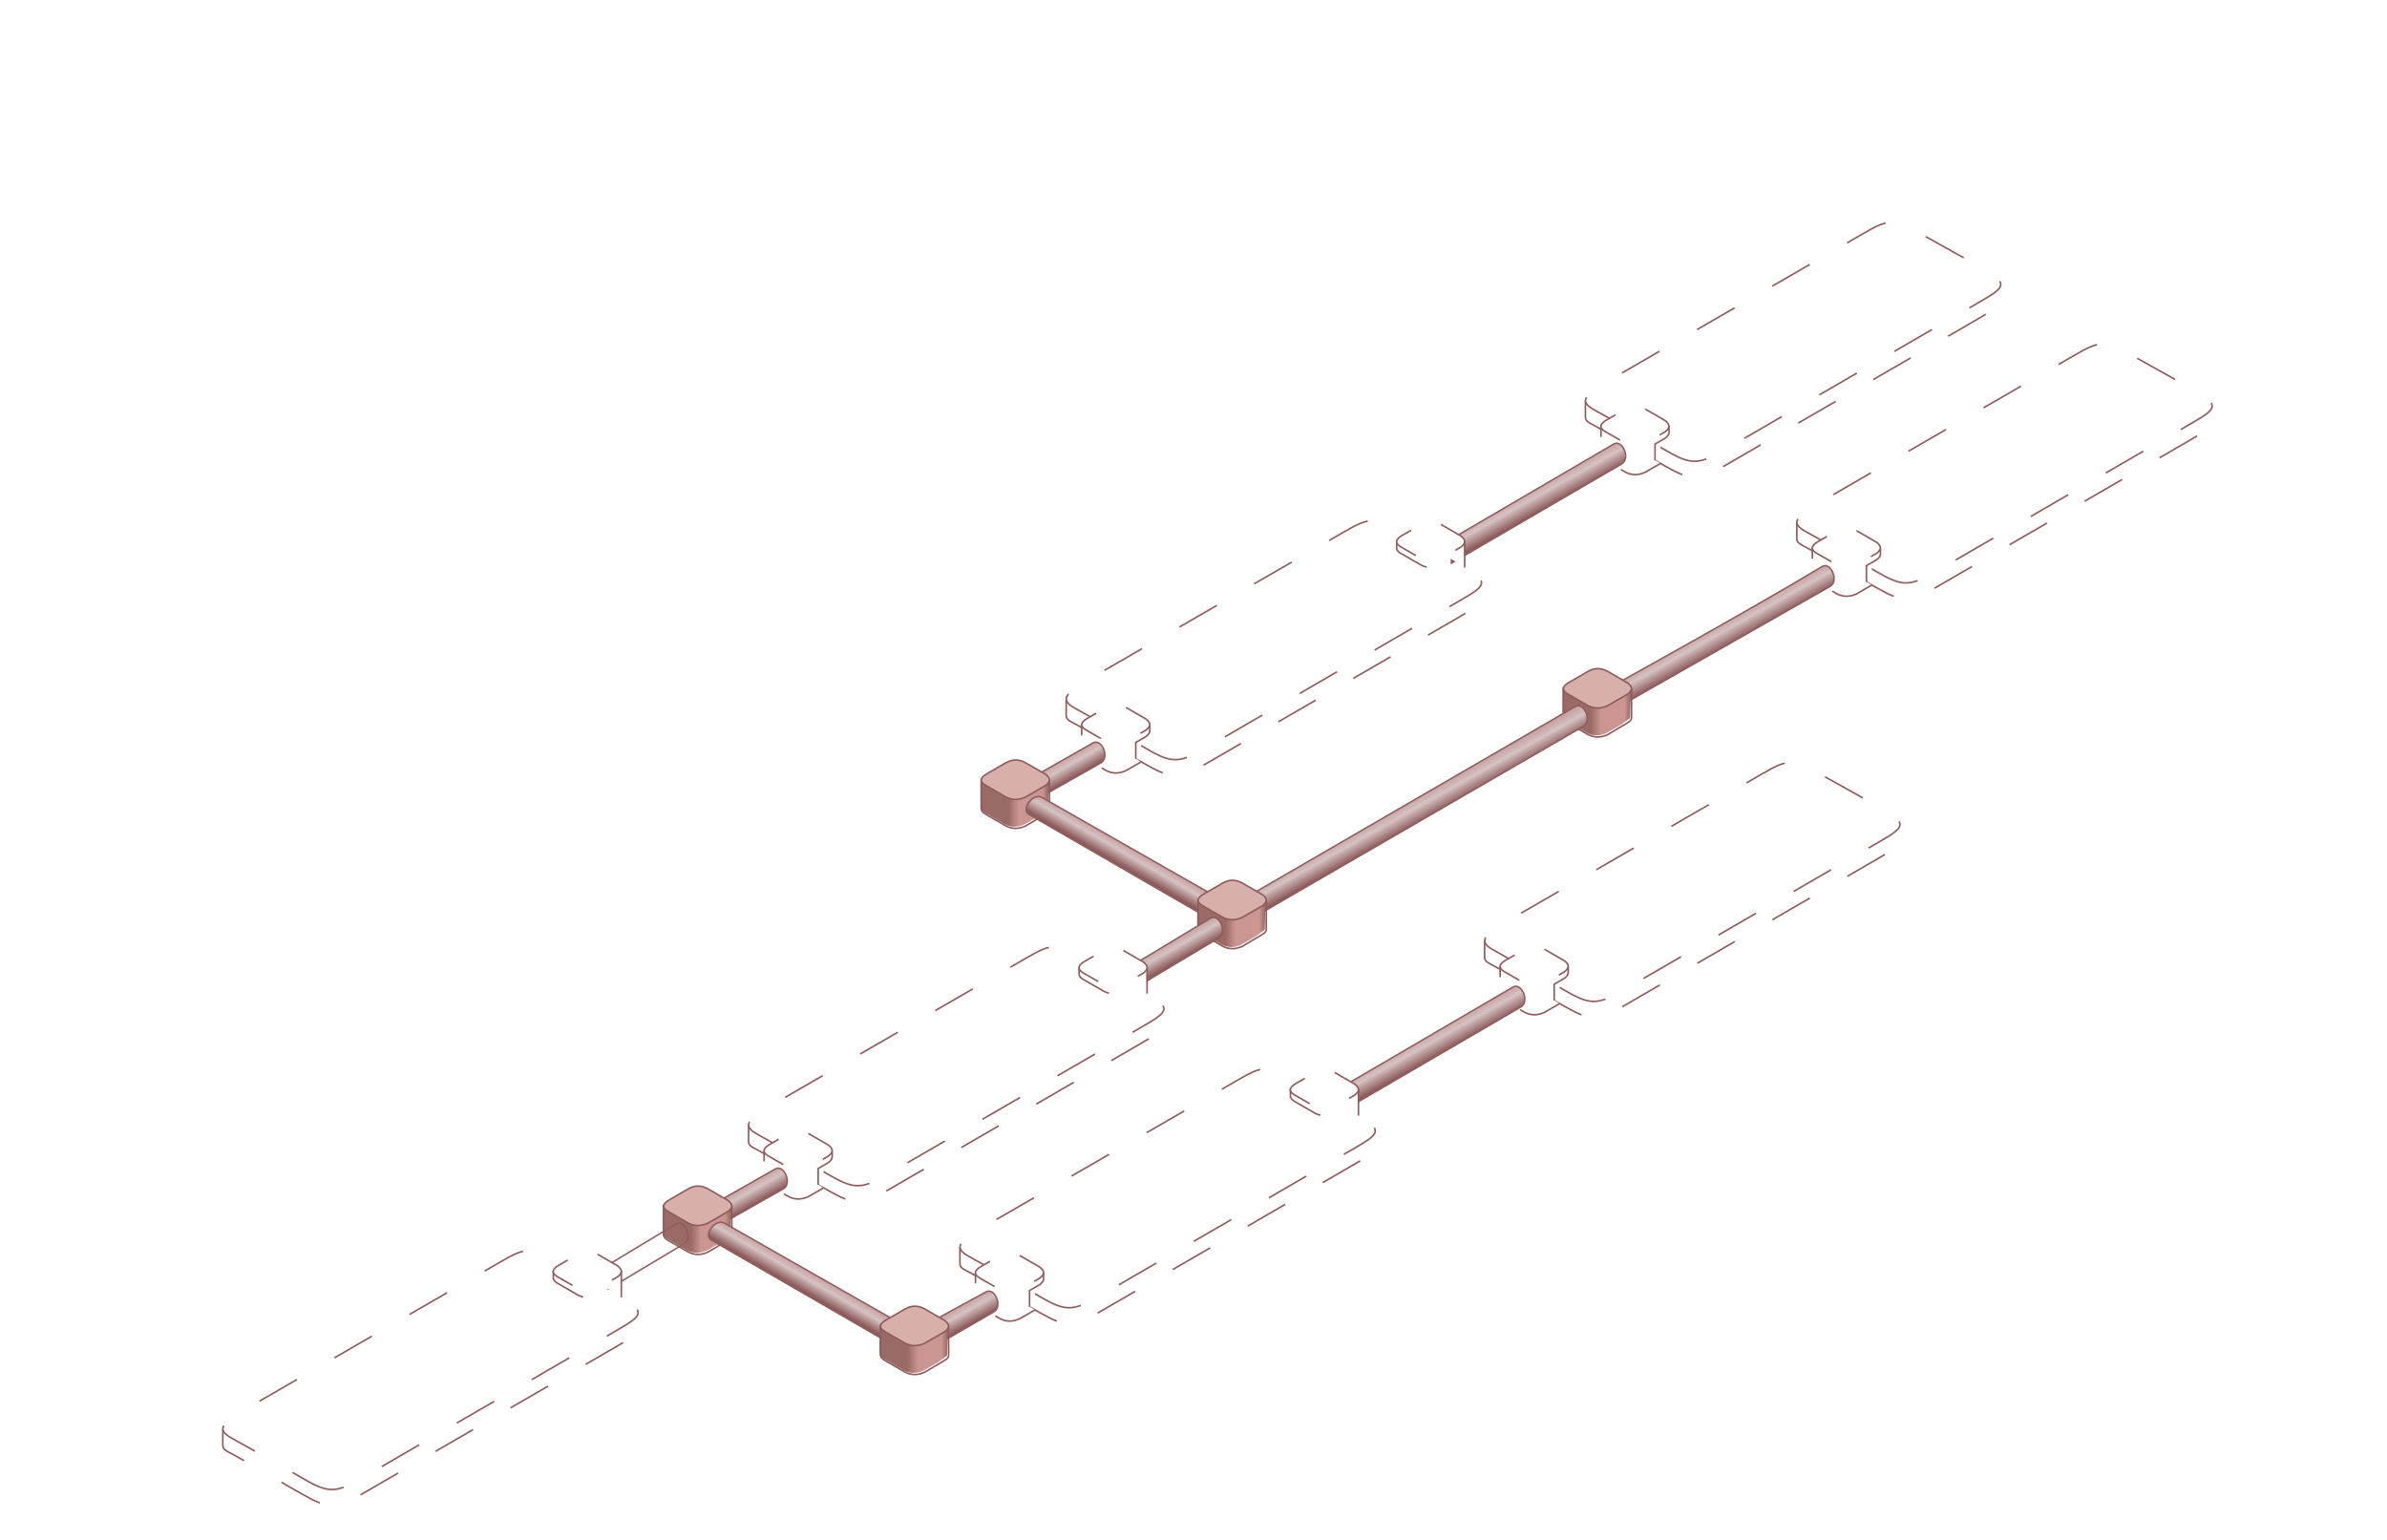 <svg height="536.8" viewBox="0 0 220.2 142" width="832.2" xmlns="http://www.w3.org/2000/svg" xmlns:xlink="http://www.w3.org/1999/xlink"><linearGradient id="a"><stop offset="0" stop-color="#c7a4a4"/><stop offset=".379" stop-color="#d6c2c2"/><stop offset="1" stop-color="#8e5c5c"/></linearGradient><linearGradient id="d" gradientUnits="userSpaceOnUse" x1="260.4" x2="302.7" y1="368.7" y2="368.7"><stop offset="0" stop-color="#9a6a66"/><stop offset=".418" stop-color="#9a6a66"/><stop offset=".57" stop-color="#cb9692"/><stop offset=".916" stop-color="#cb9692"/><stop offset="1" stop-color="#9a6a66"/></linearGradient><linearGradient id="i" gradientUnits="userSpaceOnUse" x1="204.138" x2="205.058" xlink:href="#a" y1="94.289" y2="95.919"/><linearGradient id="h" gradientTransform="rotate(-120.53 99.937 19.973) scale(.526)" gradientUnits="userSpaceOnUse" x1="-9.339" x2="-10.98" xlink:href="#a" y1="121.1" y2="118.2"/><linearGradient id="g" gradientUnits="userSpaceOnUse" x1="184.138" x2="185.058" xlink:href="#a" y1="83.199" y2="84.829"/><linearGradient id="j" gradientUnits="userSpaceOnUse" x1="237.483" x2="238.485" xlink:href="#a" y1="97.526" y2="99.314"/><linearGradient id="e" gradientUnits="userSpaceOnUse" x1="228.783" x2="229.785" xlink:href="#a" y1="79.986" y2="81.774"/><linearGradient id="f" gradientUnits="userSpaceOnUse" x1="246.783" x2="247.785" xlink:href="#a" y1="47.406" y2="49.194"/><linearGradient id="l" gradientUnits="userSpaceOnUse" x1="154.838" x2="155.758" xlink:href="#a" y1="122.499" y2="124.129"/><linearGradient id="c" gradientUnits="userSpaceOnUse" x1="266.083" x2="267.085" xlink:href="#a" y1="58.693" y2="60.481"/><linearGradient id="k" gradientUnits="userSpaceOnUse" x1="174.238" x2="175.158" xlink:href="#a" y1="133.839" y2="135.469"/><linearGradient id="m" gradientTransform="rotate(-120.53 96.51 47.991) scale(.526)" gradientUnits="userSpaceOnUse" x1="-9.339" x2="-10.98" xlink:href="#a" y1="121.1" y2="118.2"/><filter id="b" color-interpolation-filters="sRGB"><feFlood flood-opacity=".161" result="flood"/><feComposite in="flood" in2="SourceGraphic" operator="in" result="composite1"/><feGaussianBlur in="composite1" result="blur" stdDeviation="3"/><feOffset dx="2.395" dy="8.683" result="offset"/><feComposite in="SourceGraphic" in2="offset" result="composite2"/></filter><g filter="url(#b)" transform="translate(-91.603 -20.045)"><g fill="#fff"><g fill-rule="evenodd" stroke="#8e5c5c" stroke-dasharray="4 4" stroke-width=".148"><path d="M254.966 59.542l-.005 1.45c-.017.526.405.567 1.428 1.16l4.923 2.84 1.033.587c2.36 1.341 3.039 1.356 5.423-.026l23.667-13.719c1.118-.648 1.775-1.062 1.827-1.494l-.006-1.47"/><path d="M262.356 64.097c2.34 1.38 3.039 1.356 5.423-.026l23.667-13.72c2.237-1.296 2.623-1.654.026-3.103l-5.505-3.073c-2.635-1.471-3.025-1.423-5.396-.053l-23.697 13.694c-3.15 1.82-1.84 2.127-.026 3.158 2.033 1.155 3.632 2.022 5.505 3.126z"/></g><path d="M261.888 65.318l-1.398.808c-.607.284-1.215.31-1.821 0l-1.82-1.051c-.281-.157-.442-.323-.446-.503v-2.68l6.28-.018-.042.173c-.003.18.024.626-.21.794l-1.024.713-.09 1.52.503.287" fill-rule="evenodd"/><g stroke="#8e5c5c" stroke-dasharray="4 4" stroke-width=".148"><path d="M262.675 61.876v.603c-.003.18-.137.353-.371.521l-.92.531v1.506m.497.284l-1.398.807c-.607.284-1.215.31-1.821 0l-1.82-1.051c-.281-.157-.442-.323-.446-.502v-2.682"/><path d="M260.479 60.303l1.82 1.052c.533.377.456.724 0 1.051l-1.82 1.052c-.607.283-1.214.31-1.82 0l-1.821-1.052c-.547-.305-.64-.647 0-1.051l1.82-1.052c.583-.337 1.189-.355 1.82 0z" fill-rule="evenodd"/></g></g><path d="M238.1 76.79l19.94-11.35c.827-.478.092-2.255-.71-1.85-6.318 3.817-19.23 10.96-19.23 10.96z" fill="url(#c)" stroke="#8e5c5c" stroke-width=".139"/><path d="M297.4 376.8l-9.427 5.443c-4.091 1.911-8.183 2.087-12.27 0l-12.27-7.087c-1.89-1.054-2.974-2.175-3-3.384v-18.07l42.32-.118-.281 1.165c-.02 1.212 1.845 4.086.267 5.22l.093 3.726-.273 9.235-5.62 4.163" fill="url(#d)" fill-rule="evenodd" transform="translate(194.802 22.392) scale(.148)"/><g stroke="#8e5c5c" stroke-width=".148"><path d="M239.717 74.86v2.648c.031.221-.152.391-.315.487l-1.878 1.118c-.607.283-1.214.31-1.82 0l-1.821-1.052c-.28-.156-.442-.323-.446-.502v-2.681" fill="none"/><path d="M237.52 73.287l1.821 1.051c.533.378.456.724 0 1.052l-1.82 1.052c-.607.283-1.215.31-1.821 0l-1.82-1.052c-.548-.305-.64-.648 0-1.052l1.82-1.051c.583-.337 1.189-.355 1.82 0z" fill="#d7b0ac" fill-rule="evenodd"/></g><path d="M205 95.89l30.26-17.53c.827-.478.092-2.255-.71-1.85L205 93.65z" fill="url(#e)" stroke="#8e5c5c" stroke-width=".139"/><g fill="#fff"><g fill-rule="evenodd" stroke="#8e5c5c" stroke-dasharray="4 4" stroke-width=".148"><path d="M235.466 48.322l-.005 1.45c-.017.526.405.567 1.428 1.16l4.923 2.84 1.033.587c2.36 1.341 3.039 1.356 5.423-.026l23.667-13.719c1.118-.648 1.775-1.062 1.827-1.494l-.006-1.47"/><path d="M242.856 52.877c2.34 1.38 3.039 1.356 5.423-.026l23.667-13.72c2.237-1.296 2.623-1.654.026-3.103l-5.505-3.073c-2.635-1.471-3.025-1.423-5.396-.053l-23.697 13.694c-3.15 1.82-1.84 2.127-.026 3.158 2.033 1.155 3.632 2.022 5.505 3.126z"/></g><path d="M242.388 54.098l-1.398.808c-.607.284-1.215.31-1.821 0l-1.82-1.051c-.281-.157-.442-.323-.446-.503v-2.68l6.28-.018-.042.173c-.003.18.024.626-.21.794l-1.024.713-.09 1.52.503.287" fill-rule="evenodd"/><g stroke="#8e5c5c" stroke-dasharray="4 4" stroke-width=".148"><path d="M243.175 50.656v.603c-.003.18-.137.353-.371.521l-.92.531v1.506m.497.284l-1.398.807c-.607.284-1.215.31-1.821 0l-1.82-1.051c-.281-.157-.442-.323-.446-.502v-2.682"/><path d="M240.979 49.083l1.82 1.052c.533.377.456.724 0 1.051l-1.82 1.052c-.607.283-1.214.31-1.82 0l-1.821-1.052c-.547-.305-.64-.647 0-1.051l1.82-1.052c.583-.337 1.189-.355 1.82 0z" fill-rule="evenodd"/></g></g><path d="M223.1 63.3l15.71-9.159c.827-.478.092-2.255-.71-1.85l-15 8.77z" fill="url(#f)" stroke="#8e5c5c" stroke-width=".139"/><g fill="none" fill-rule="evenodd" stroke="#8e5c5c" stroke-dasharray="3.99 3.99" stroke-width=".148"><path d="M187.566 75.849l-.005 1.45c-.017.526.405.567 1.428 1.16l4.923 2.84 1.033.587c2.36 1.341 3.039 1.356 5.423-.026l23.667-13.719c1.118-.648 1.775-1.062 1.827-1.494l-.006-1.47"/><path d="M194.956 80.404c2.34 1.38 3.039 1.356 5.423-.026l23.667-13.72c2.237-1.296 2.623-1.654.026-3.103l-5.505-3.073c-2.635-1.471-3.025-1.423-5.396-.053l-23.697 13.694c-3.15 1.82-1.84 2.127-.026 3.158 2.033 1.155 3.632 2.022 5.505 3.126z"/></g><g fill="#fff"><path d="M218.051 61.253v.7c.018.169.176.327.444.476l1.82 1.052c.607.31 1.214.283 1.82 0l.871-.597 1.25.692.03-2.184" fill-rule="evenodd"/><g stroke="#8e5c5c"><path d="M218.051 61.253v.7c.018.169.176.327.444.476l1.82 1.052c.607.31 1.214.283 1.82 0l.878-.507m1.312.727l.003-2.434" stroke-dasharray="4 4" stroke-width=".148"/><path d="M222.132 59.724l1.82 1.052c.533.377.456.724 0 1.052l-1.82 1.051c-.607.284-1.214.31-1.82 0l-1.822-1.051c-.546-.305-.638-.648 0-1.052l1.821-1.052c.583-.337 1.189-.355 1.82 0z" fill-rule="evenodd" stroke-dasharray="3.997 3.997" stroke-width=".148"/></g></g><g fill="#fff"><path d="M194.488 81.625l-1.398.808c-.607.284-1.215.31-1.821 0l-1.82-1.051c-.281-.157-.442-.323-.446-.503V78.2l6.28-.018-.042.173c-.003.18.024.626-.21.794l-1.024.713-.09 1.52.503.287" fill-rule="evenodd"/><g stroke="#8e5c5c" stroke-dasharray="4 4" stroke-width=".148"><path d="M195.275 78.183v.603c-.003.18-.137.353-.371.521l-.92.531v1.506m.497.284l-1.398.807c-.607.284-1.215.31-1.821 0l-1.82-1.051c-.281-.157-.442-.323-.446-.502V78.2"/><path d="M193.079 76.61l1.82 1.052c.533.377.456.724 0 1.051l-1.82 1.052c-.607.283-1.214.31-1.82 0l-1.821-1.052c-.547-.305-.64-.647 0-1.051l1.82-1.052c.583-.337 1.189-.355 1.82 0z" fill-rule="evenodd"/></g></g><path d="M184.8 85.1l5.971-3.38c.827-.478.092-2.255-.71-1.85l-5.262 2.99z" fill="url(#g)" stroke="#8e5c5c" stroke-width=".139"/><path d="M297.4 376.8l-9.427 5.443c-4.091 1.911-8.183 2.087-12.27 0l-12.27-7.087c-1.89-1.054-2.974-2.175-3-3.384v-18.07l42.32-.118-.281 1.165c-.02 1.212 1.845 4.086.267 5.22l.093 3.726-.273 9.235-5.62 4.163" fill="url(#d)" fill-rule="evenodd" transform="translate(141.102 30.82) scale(.148)"/><g stroke="#8e5c5c" stroke-width=".148"><path d="M186.017 83.288v2.648c.031.221-.152.391-.315.487l-1.878 1.118c-.607.283-1.214.31-1.82 0l-1.821-1.052c-.28-.156-.442-.323-.446-.502v-2.681" fill="none"/><path d="M183.82 81.715l1.821 1.051c.533.378.456.724 0 1.052l-1.82 1.052c-.607.283-1.215.31-1.821 0l-1.82-1.052c-.548-.305-.64-.648 0-1.052l1.82-1.051c.583-.337 1.189-.355 1.82 0z" fill="#d7b0ac" fill-rule="evenodd"/></g><path d="M202.9 94.93l-17.55-10.01c-.832-.47-1.989 1.066-1.233 1.551l16.86 9.746z" fill="url(#h)" stroke="#8e5c5c" stroke-width=".139"/><path d="M297.4 376.8l-9.427 5.443c-4.091 1.911-8.183 2.087-12.27 0l-12.27-7.087c-1.89-1.054-2.974-2.175-3-3.384v-18.07l42.32-.118-.281 1.165c-.02 1.212 1.845 4.086.267 5.22l.093 3.726-.273 9.235-5.62 4.163" fill="url(#d)" fill-rule="evenodd" transform="translate(161.102 41.92) scale(.148)"/><g stroke="#8e5c5c" stroke-width=".148"><path d="M206.017 94.388v2.648c.031.221-.152.391-.315.487l-1.878 1.118c-.607.283-1.214.31-1.82 0l-1.821-1.052c-.28-.156-.442-.323-.446-.502v-2.681" fill="none"/><path d="M203.82 92.815l1.821 1.051c.533.378.456.724 0 1.052l-1.82 1.052c-.607.283-1.215.31-1.821 0l-1.82-1.052c-.548-.305-.64-.648 0-1.052l1.82-1.051c.583-.337 1.189-.355 1.82 0z" fill="#d7b0ac" fill-rule="evenodd"/></g><path d="M194.4 102.2l7.216-4.313c.827-.478.092-2.255-.71-1.85L194.4 99.96z" fill="url(#i)" stroke="#8e5c5c" stroke-width=".139"/><g fill="#fff"><g fill-rule="evenodd" stroke="#8e5c5c" stroke-dasharray="4 4" stroke-width=".148"><path d="M158.266 115.152l-.005 1.45c-.017.526.405.567 1.428 1.16l4.923 2.84 1.033.587c2.36 1.341 3.039 1.356 5.423-.026l23.667-13.719c1.118-.648 1.775-1.062 1.827-1.494l-.006-1.47"/><path d="M165.656 119.707c2.34 1.38 3.039 1.356 5.423-.026l23.667-13.72c2.237-1.296 2.623-1.654.026-3.103l-5.505-3.073c-2.635-1.471-3.025-1.423-5.396-.053l-23.697 13.694c-3.15 1.82-1.84 2.127-.026 3.158 2.033 1.155 3.632 2.022 5.505 3.126z"/></g><path d="M188.751 100.556v.7c.018.169.176.327.444.476l1.82 1.052c.607.31 1.214.283 1.82 0l.871-.597 1.25.692.03-2.184" fill-rule="evenodd"/><g stroke="#8e5c5c"><path d="M188.751 100.556v.7c.018.169.176.327.444.476l1.82 1.052c.607.31 1.214.283 1.82 0l.878-.507m1.312.727l.003-2.434" stroke-dasharray="4 4" stroke-width=".148"/><path d="M192.832 99.027l1.82 1.052c.533.377.456.724 0 1.052l-1.82 1.051c-.607.284-1.214.31-1.82 0l-1.822-1.051c-.546-.305-.638-.648 0-1.052l1.821-1.052c.583-.337 1.189-.355 1.82 0z" fill-rule="evenodd" stroke-dasharray="3.997 3.997" stroke-width=".148"/></g><g><path d="M165.188 120.928l-1.398.808c-.607.284-1.215.31-1.821 0l-1.82-1.051c-.281-.157-.442-.323-.446-.503v-2.68l6.28-.018-.042.173c-.003.18.024.626-.21.794l-1.024.713-.09 1.52.503.287" fill-rule="evenodd"/><g stroke="#8e5c5c" stroke-dasharray="4 4" stroke-width=".148"><path d="M165.975 117.486v.603c-.003.18-.137.353-.371.521l-.92.531v1.506m.497.284l-1.398.807c-.607.284-1.215.31-1.821 0l-1.82-1.051c-.281-.157-.442-.323-.446-.502v-2.682"/><path d="M163.779 115.913l1.82 1.052c.533.377.456.724 0 1.051l-1.82 1.052c-.607.283-1.214.31-1.82 0l-1.821-1.052c-.547-.305-.64-.647 0-1.051l1.82-1.052c.583-.337 1.189-.355 1.82 0z" fill-rule="evenodd"/></g></g></g><g fill="#fff"><g fill-rule="evenodd" stroke="#8e5c5c" stroke-dasharray="4 4" stroke-width=".148"><path d="M226.166 98.152l-.005 1.45c-.017.526.405.567 1.428 1.16l4.923 2.84 1.033.587c2.36 1.341 3.039 1.356 5.423-.026l23.667-13.719c1.118-.648 1.775-1.062 1.827-1.494l-.006-1.47"/><path d="M233.556 102.707c2.34 1.38 3.039 1.356 5.423-.026l23.667-13.72c2.237-1.296 2.623-1.654.026-3.103l-5.505-3.073c-2.635-1.471-3.025-1.423-5.396-.053l-23.697 13.694c-3.15 1.82-1.84 2.127-.026 3.158 2.033 1.155 3.632 2.022 5.505 3.126z"/></g><path d="M233.088 103.928l-1.398.808c-.607.284-1.215.31-1.821 0l-1.82-1.051c-.281-.157-.442-.323-.446-.503v-2.68l6.28-.018-.042.173c-.003.18.024.626-.21.794l-1.024.713-.09 1.52.503.287" fill-rule="evenodd"/><g stroke="#8e5c5c" stroke-dasharray="4 4" stroke-width=".148"><path d="M233.875 100.486v.603c-.003.18-.137.353-.371.521l-.92.531v1.506m.497.284l-1.398.807c-.607.284-1.215.31-1.821 0l-1.82-1.051c-.281-.157-.442-.323-.446-.502v-2.682"/><path d="M231.679 98.913l1.82 1.052c.533.377.456.724 0 1.051l-1.82 1.052c-.607.283-1.214.31-1.82 0l-1.821-1.052c-.547-.305-.64-.647 0-1.051l1.82-1.052c.583-.337 1.189-.355 1.82 0z" fill-rule="evenodd"/></g></g><path d="M213.8 113.4l15.71-9.159c.827-.478.092-2.255-.71-1.85l-15 8.77z" fill="url(#j)" stroke="#8e5c5c" stroke-width=".139"/><g fill="#fff"><g fill-rule="evenodd" stroke="#8e5c5c" stroke-dasharray="4 4" stroke-width=".148"><path d="M177.766 126.412l-.005 1.45c-.017.526.405.567 1.428 1.16l4.923 2.84 1.033.587c2.36 1.341 3.039 1.356 5.423-.026l23.667-13.719c1.118-.648 1.775-1.062 1.827-1.494l-.006-1.47"/><path d="M185.156 130.967c2.34 1.38 3.039 1.356 5.423-.026l23.667-13.72c2.237-1.296 2.623-1.654.026-3.103l-5.505-3.073c-2.635-1.471-3.025-1.423-5.396-.053l-23.697 13.694c-3.15 1.82-1.84 2.127-.026 3.158 2.033 1.155 3.632 2.022 5.505 3.126z"/></g><path d="M208.251 111.816v.7c.018.169.176.327.444.476l1.82 1.052c.607.31 1.214.283 1.82 0l.871-.597 1.25.692.03-2.184" fill-rule="evenodd"/><g stroke="#8e5c5c"><path d="M208.251 111.816v.7c.018.169.176.327.444.476l1.82 1.052c.607.31 1.214.283 1.82 0l.878-.507m1.312.727l.003-2.434" stroke-dasharray="4 4" stroke-width=".148"/><path d="M212.332 110.287l1.82 1.052c.533.377.456.724 0 1.052l-1.82 1.051c-.607.284-1.214.31-1.82 0l-1.822-1.051c-.546-.305-.638-.648 0-1.052l1.821-1.052c.583-.337 1.189-.355 1.82 0z" fill-rule="evenodd" stroke-dasharray="3.997 3.997" stroke-width=".148"/></g><g><path d="M184.688 132.188l-1.398.808c-.607.284-1.215.31-1.821 0l-1.82-1.051c-.281-.157-.442-.323-.446-.503v-2.68l6.28-.018-.042.173c-.003.18.024.626-.21.794l-1.024.713-.09 1.52.503.287" fill-rule="evenodd"/><g stroke="#8e5c5c" stroke-dasharray="4 4" stroke-width=".148"><path d="M185.475 128.746v.603c-.003.18-.137.353-.371.521l-.92.531v1.506m.497.284l-1.398.807c-.607.284-1.215.31-1.821 0l-1.82-1.051c-.281-.157-.442-.323-.446-.502v-2.682"/><path d="M183.279 127.173l1.82 1.052c.533.377.456.724 0 1.051l-1.82 1.052c-.607.283-1.214.31-1.82 0l-1.821-1.052c-.547-.305-.64-.647 0-1.051l1.82-1.052c.583-.337 1.189-.355 1.82 0z" fill-rule="evenodd"/></g></g></g><path d="M176 135.2l4.897-2.835c.827-.478.092-2.255-.71-1.85l-5.154 2.815z" fill="url(#k)" stroke="#8e5c5c" stroke-width=".139"/><path d="M155.5 124.4l5.971-3.38c.827-.478.092-2.255-.71-1.85l-5.262 2.99z" fill="url(#l)" stroke="#8e5c5c" stroke-width=".139"/><path d="M297.4 376.8l-9.427 5.443c-4.091 1.911-8.183 2.087-12.27 0l-12.27-7.087c-1.89-1.054-2.974-2.175-3-3.384v-18.07l42.32-.118-.281 1.165c-.02 1.212 1.845 4.086.267 5.22l.093 3.726-.273 9.235-5.62 4.163" fill="url(#d)" fill-rule="evenodd" transform="translate(111.802 70.13) scale(.148)"/><g stroke="#8e5c5c" stroke-width=".148"><path d="M156.717 122.598v2.648c.031.221-.152.391-.315.487l-1.878 1.118c-.607.283-1.214.31-1.82 0l-1.821-1.052c-.28-.156-.442-.323-.446-.502v-2.681" fill="none"/><path d="M154.52 121.025l1.821 1.051c.533.378.456.724 0 1.052l-1.82 1.052c-.607.283-1.215.31-1.821 0l-1.82-1.052c-.548-.305-.64-.648 0-1.052l1.82-1.051c.583-.337 1.189-.355 1.82 0z" fill="#d7b0ac" fill-rule="evenodd"/></g><path d="M173.6 134.2l-17.55-10.01c-.832-.47-1.989 1.066-1.233 1.551l16.86 9.746z" fill="url(#m)" stroke="#8e5c5c" stroke-width=".139"/><g><path d="M297.4 376.8l-9.427 5.443c-4.091 1.911-8.183 2.087-12.27 0l-12.27-7.087c-1.89-1.054-2.974-2.175-3-3.384v-18.07l42.32-.118-.281 1.165c-.02 1.212 1.845 4.086.267 5.22l.093 3.726-.273 9.235-5.62 4.163" fill="url(#d)" fill-rule="evenodd" transform="translate(131.802 81.21) scale(.148)"/><g stroke="#8e5c5c" stroke-width=".148"><path d="M176.717 133.678v2.648c.031.221-.152.391-.315.487l-1.878 1.118c-.607.283-1.214.31-1.82 0l-1.821-1.052c-.28-.156-.442-.323-.446-.502v-2.681" fill="none"/><path d="M174.52 132.105l1.821 1.051c.533.378.456.724 0 1.052l-1.82 1.052c-.607.283-1.215.31-1.821 0l-1.82-1.052c-.548-.305-.64-.648 0-1.052l1.82-1.051c.583-.337 1.189-.355 1.82 0z" fill="#d7b0ac" fill-rule="evenodd"/></g></g><path d="M145.1 130.4l7.216-4.313c.827-.478.092-2.255-.71-1.85l-6.506 3.923z" fill="url(#l)" stroke="#8e5c5c" stroke-width=".139"/><g fill="#fff"><g fill-rule="evenodd" stroke="#8e5c5c" stroke-dasharray="4 4" stroke-width=".148"><path d="M109.766 143.182l-.005 1.45c-.017.526.405.567 1.428 1.16l4.923 2.84 1.033.587c2.36 1.341 3.039 1.356 5.423-.026l23.667-13.719c1.118-.648 1.775-1.062 1.827-1.494l-.006-1.47"/><path d="M117.156 147.737c2.34 1.38 3.039 1.356 5.423-.026l23.667-13.72c2.237-1.296 2.623-1.654.026-3.103l-5.505-3.073c-2.635-1.471-3.025-1.423-5.396-.053l-23.697 13.694c-3.15 1.82-1.84 2.127-.026 3.158 2.033 1.155 3.632 2.022 5.505 3.126z"/></g><path d="M140.251 128.586v.7c.018.169.176.327.444.476l1.82 1.052c.607.31 1.214.283 1.82 0l.871-.597 1.25.692.03-2.184" fill-rule="evenodd"/><g stroke="#8e5c5c"><path d="M140.251 128.586v.7c.018.169.176.327.444.476l1.82 1.052c.607.31 1.214.283 1.82 0l.878-.507m1.312.727l.003-2.434" stroke-dasharray="4 4" stroke-width=".148"/><path d="M144.332 127.057l1.82 1.052c.533.377.456.724 0 1.052l-1.82 1.051c-.607.284-1.214.31-1.82 0l-1.822-1.051c-.546-.305-.638-.648 0-1.052l1.821-1.052c.583-.337 1.189-.355 1.82 0z" fill-rule="evenodd" stroke-dasharray="3.997 3.997" stroke-width=".148"/></g></g></g></svg>